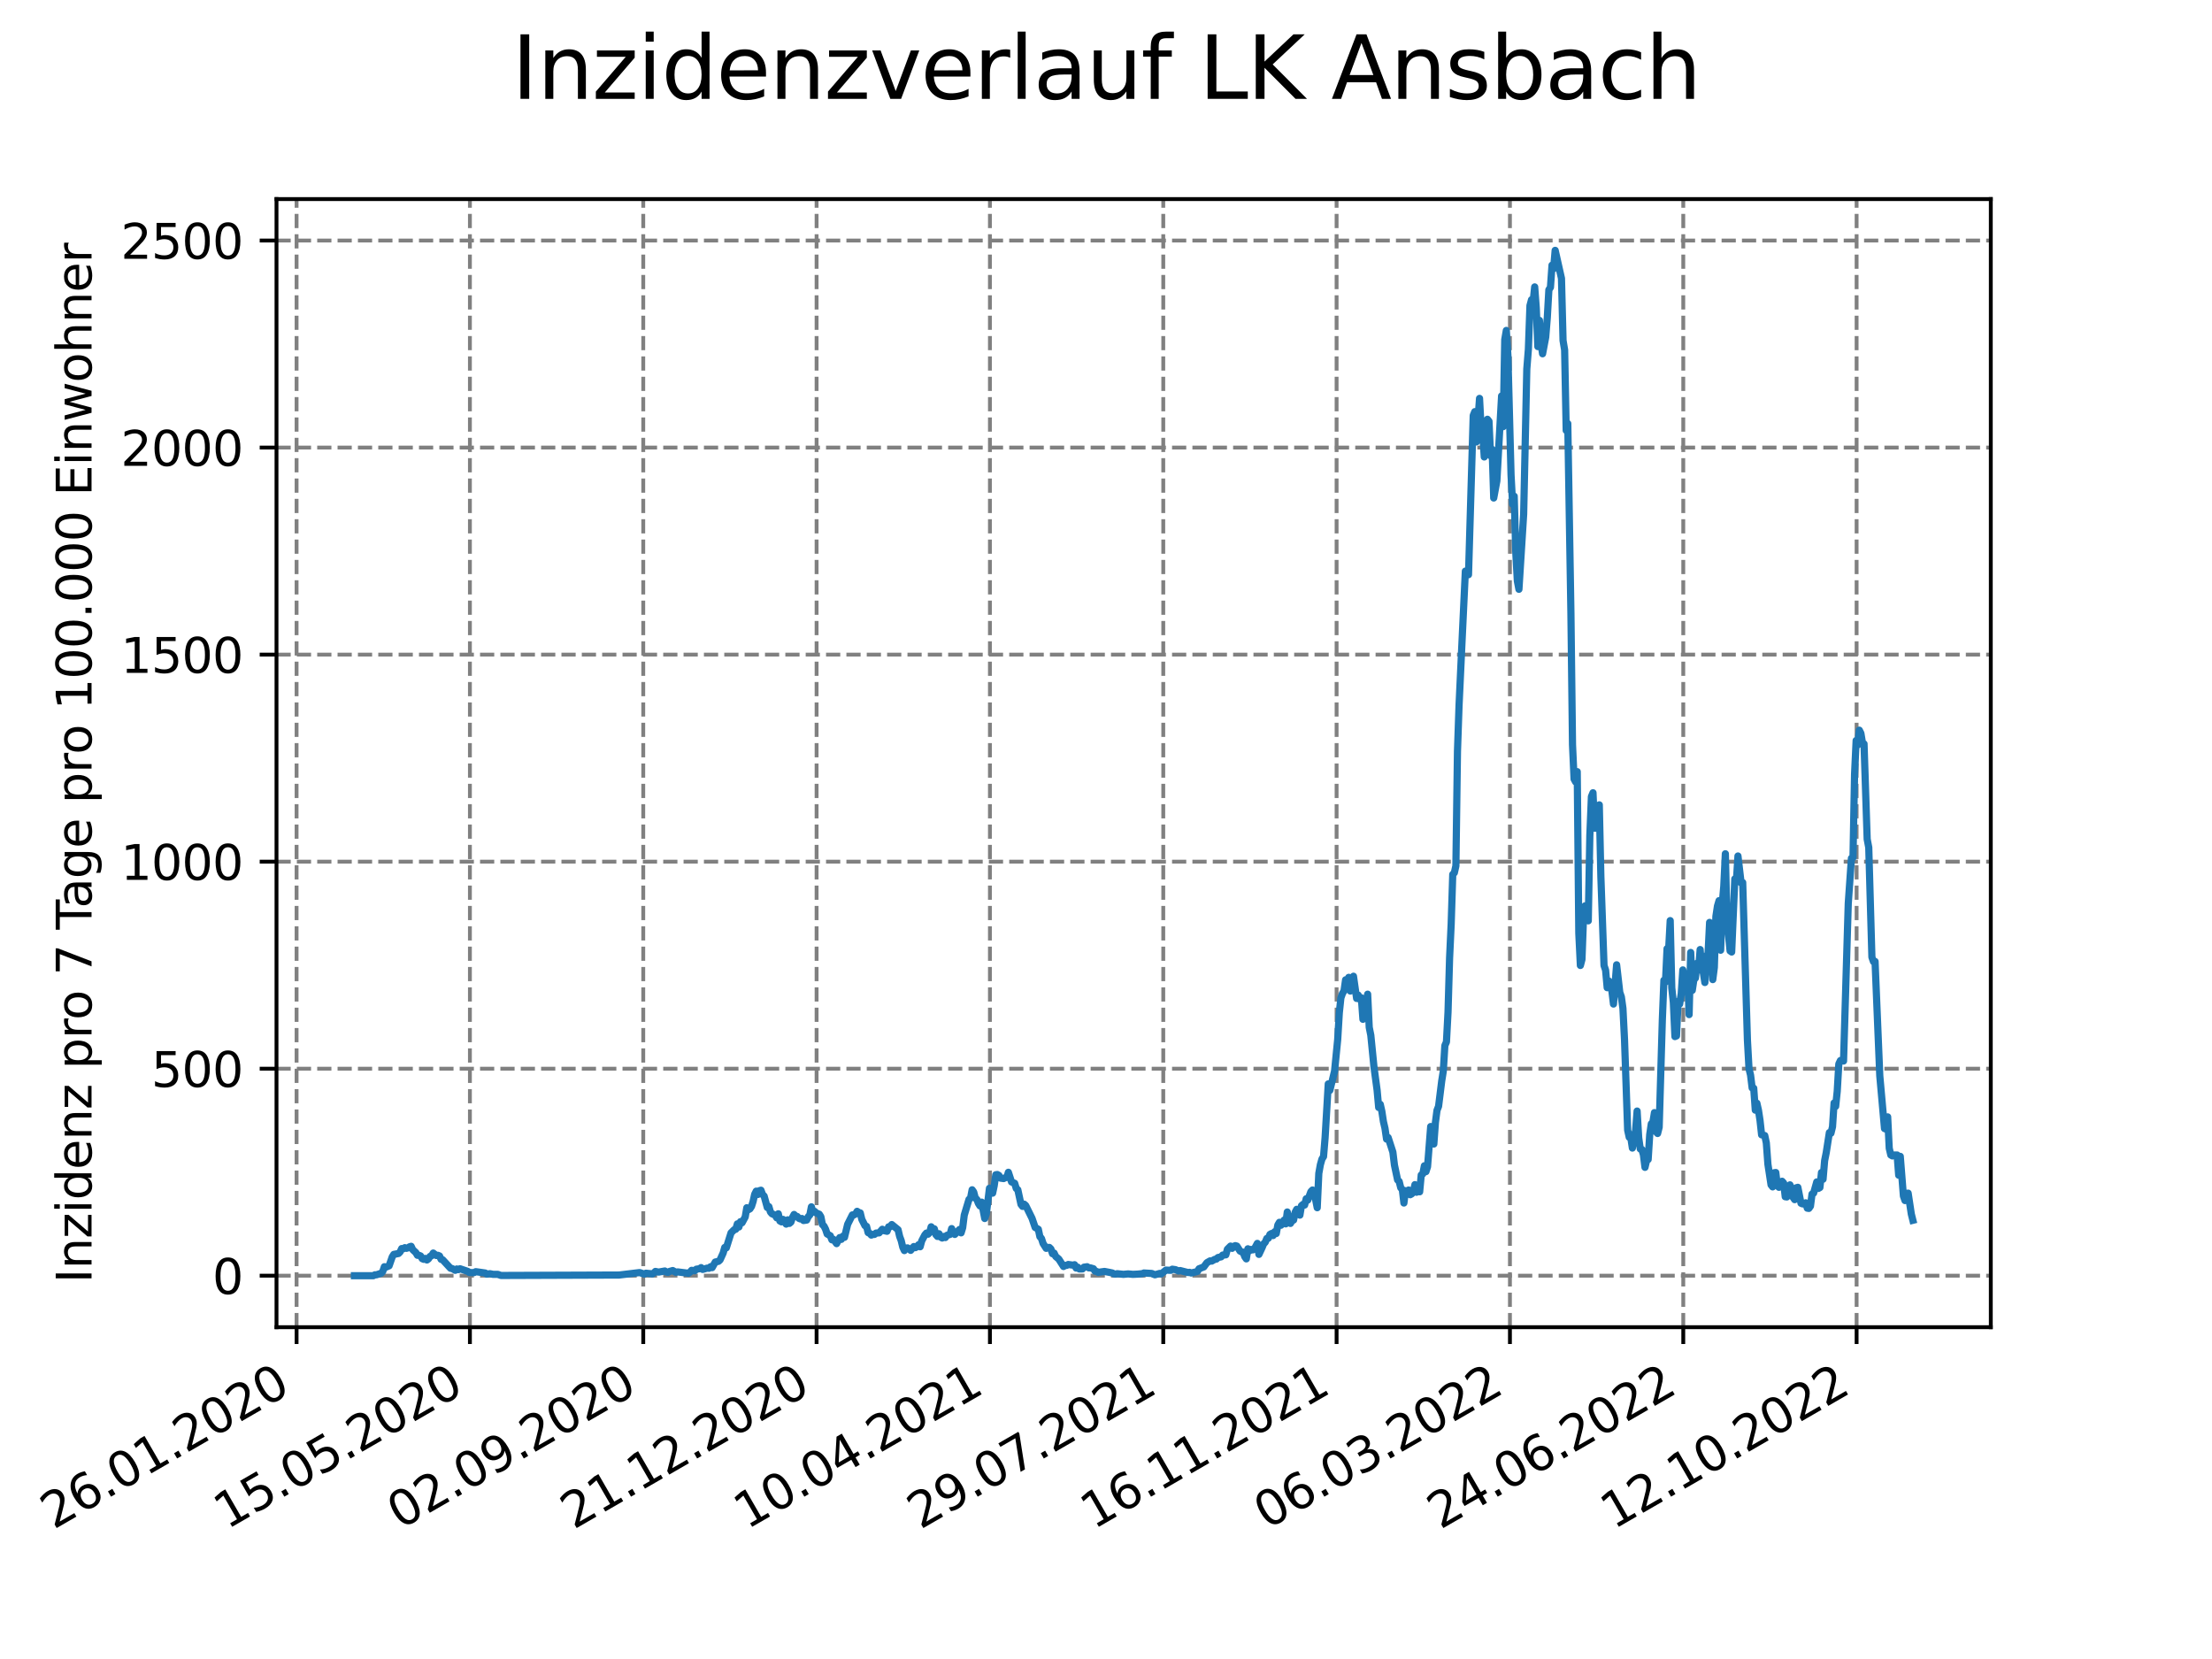 <?xml version="1.0" encoding="utf-8" standalone="no"?>
<!DOCTYPE svg PUBLIC "-//W3C//DTD SVG 1.1//EN"
  "http://www.w3.org/Graphics/SVG/1.1/DTD/svg11.dtd">
<svg xmlns:xlink="http://www.w3.org/1999/xlink" width="460.8pt" height="345.6pt" viewBox="0 0 460.8 345.6" xmlns="http://www.w3.org/2000/svg" version="1.1">
 <defs>
  <style type="text/css">*{stroke-linejoin: round; stroke-linecap: butt}</style>
 </defs>
 <g id="figure_1">
  <g id="patch_1">
   <path d="M 0 345.6 
L 460.8 345.6 
L 460.8 0 
L 0 0 
z
" style="fill: #ffffff"/>
  </g>
  <g id="axes_1">
   <g id="patch_2">
    <path d="M 57.6 276.48 
L 414.72 276.48 
L 414.72 41.472 
L 57.6 41.472 
z
" style="fill: #ffffff"/>
   </g>
   <g id="matplotlib.axis_1">
    <g id="xtick_1">
     <g id="line2d_1">
      <path d="M 61.783 276.48 
L 61.783 41.472 
" clip-path="url(#p8ee4ef04fd)" style="fill: none; stroke-dasharray: 2.96,1.28; stroke-dashoffset: 0; stroke: #808080; stroke-width: 0.8"/>
     </g>
     <g id="line2d_2">
      <defs>
       <path id="md7d6862801" d="M 0 0 
L 0 3.5 
" style="stroke: #000000; stroke-width: 0.8"/>
      </defs>
      <g>
       <use xlink:href="#md7d6862801" x="61.783" y="276.48" style="stroke: #000000; stroke-width: 0.8"/>
      </g>
     </g>
     <g id="text_1">
      <!-- 26.01.2020 -->
      <g transform="translate(11.157 318.689) rotate(-30) scale(0.1 -0.1)">
       <defs>
        <path id="DejaVuSans-32" d="M 1228 531 
L 3431 531 
L 3431 0 
L 469 0 
L 469 531 
Q 828 903 1448 1529 
Q 2069 2156 2228 2338 
Q 2531 2678 2651 2914 
Q 2772 3150 2772 3378 
Q 2772 3750 2511 3984 
Q 2250 4219 1831 4219 
Q 1534 4219 1204 4116 
Q 875 4013 500 3803 
L 500 4441 
Q 881 4594 1212 4672 
Q 1544 4750 1819 4750 
Q 2544 4750 2975 4387 
Q 3406 4025 3406 3419 
Q 3406 3131 3298 2873 
Q 3191 2616 2906 2266 
Q 2828 2175 2409 1742 
Q 1991 1309 1228 531 
z
" transform="scale(0.016)"/>
        <path id="DejaVuSans-36" d="M 2113 2584 
Q 1688 2584 1439 2293 
Q 1191 2003 1191 1497 
Q 1191 994 1439 701 
Q 1688 409 2113 409 
Q 2538 409 2786 701 
Q 3034 994 3034 1497 
Q 3034 2003 2786 2293 
Q 2538 2584 2113 2584 
z
M 3366 4563 
L 3366 3988 
Q 3128 4100 2886 4159 
Q 2644 4219 2406 4219 
Q 1781 4219 1451 3797 
Q 1122 3375 1075 2522 
Q 1259 2794 1537 2939 
Q 1816 3084 2150 3084 
Q 2853 3084 3261 2657 
Q 3669 2231 3669 1497 
Q 3669 778 3244 343 
Q 2819 -91 2113 -91 
Q 1303 -91 875 529 
Q 447 1150 447 2328 
Q 447 3434 972 4092 
Q 1497 4750 2381 4750 
Q 2619 4750 2861 4703 
Q 3103 4656 3366 4563 
z
" transform="scale(0.016)"/>
        <path id="DejaVuSans-2e" d="M 684 794 
L 1344 794 
L 1344 0 
L 684 0 
L 684 794 
z
" transform="scale(0.016)"/>
        <path id="DejaVuSans-30" d="M 2034 4250 
Q 1547 4250 1301 3770 
Q 1056 3291 1056 2328 
Q 1056 1369 1301 889 
Q 1547 409 2034 409 
Q 2525 409 2770 889 
Q 3016 1369 3016 2328 
Q 3016 3291 2770 3770 
Q 2525 4250 2034 4250 
z
M 2034 4750 
Q 2819 4750 3233 4129 
Q 3647 3509 3647 2328 
Q 3647 1150 3233 529 
Q 2819 -91 2034 -91 
Q 1250 -91 836 529 
Q 422 1150 422 2328 
Q 422 3509 836 4129 
Q 1250 4750 2034 4750 
z
" transform="scale(0.016)"/>
        <path id="DejaVuSans-31" d="M 794 531 
L 1825 531 
L 1825 4091 
L 703 3866 
L 703 4441 
L 1819 4666 
L 2450 4666 
L 2450 531 
L 3481 531 
L 3481 0 
L 794 0 
L 794 531 
z
" transform="scale(0.016)"/>
       </defs>
       <use xlink:href="#DejaVuSans-32"/>
       <use xlink:href="#DejaVuSans-36" x="63.623"/>
       <use xlink:href="#DejaVuSans-2e" x="127.246"/>
       <use xlink:href="#DejaVuSans-30" x="159.033"/>
       <use xlink:href="#DejaVuSans-31" x="222.656"/>
       <use xlink:href="#DejaVuSans-2e" x="286.279"/>
       <use xlink:href="#DejaVuSans-32" x="318.066"/>
       <use xlink:href="#DejaVuSans-30" x="381.689"/>
       <use xlink:href="#DejaVuSans-32" x="445.312"/>
       <use xlink:href="#DejaVuSans-30" x="508.936"/>
      </g>
     </g>
    </g>
    <g id="xtick_2">
     <g id="line2d_3">
      <path d="M 97.892 276.48 
L 97.892 41.472 
" clip-path="url(#p8ee4ef04fd)" style="fill: none; stroke-dasharray: 2.96,1.28; stroke-dashoffset: 0; stroke: #808080; stroke-width: 0.8"/>
     </g>
     <g id="line2d_4">
      <g>
       <use xlink:href="#md7d6862801" x="97.892" y="276.48" style="stroke: #000000; stroke-width: 0.8"/>
      </g>
     </g>
     <g id="text_2">
      <!-- 15.05.2020 -->
      <g transform="translate(47.267 318.689) rotate(-30) scale(0.1 -0.1)">
       <defs>
        <path id="DejaVuSans-35" d="M 691 4666 
L 3169 4666 
L 3169 4134 
L 1269 4134 
L 1269 2991 
Q 1406 3038 1543 3061 
Q 1681 3084 1819 3084 
Q 2600 3084 3056 2656 
Q 3513 2228 3513 1497 
Q 3513 744 3044 326 
Q 2575 -91 1722 -91 
Q 1428 -91 1123 -41 
Q 819 9 494 109 
L 494 744 
Q 775 591 1075 516 
Q 1375 441 1709 441 
Q 2250 441 2565 725 
Q 2881 1009 2881 1497 
Q 2881 1984 2565 2268 
Q 2250 2553 1709 2553 
Q 1456 2553 1204 2497 
Q 953 2441 691 2322 
L 691 4666 
z
" transform="scale(0.016)"/>
       </defs>
       <use xlink:href="#DejaVuSans-31"/>
       <use xlink:href="#DejaVuSans-35" x="63.623"/>
       <use xlink:href="#DejaVuSans-2e" x="127.246"/>
       <use xlink:href="#DejaVuSans-30" x="159.033"/>
       <use xlink:href="#DejaVuSans-35" x="222.656"/>
       <use xlink:href="#DejaVuSans-2e" x="286.279"/>
       <use xlink:href="#DejaVuSans-32" x="318.066"/>
       <use xlink:href="#DejaVuSans-30" x="381.689"/>
       <use xlink:href="#DejaVuSans-32" x="445.312"/>
       <use xlink:href="#DejaVuSans-30" x="508.936"/>
      </g>
     </g>
    </g>
    <g id="xtick_3">
     <g id="line2d_5">
      <path d="M 134.001 276.48 
L 134.001 41.472 
" clip-path="url(#p8ee4ef04fd)" style="fill: none; stroke-dasharray: 2.96,1.28; stroke-dashoffset: 0; stroke: #808080; stroke-width: 0.8"/>
     </g>
     <g id="line2d_6">
      <g>
       <use xlink:href="#md7d6862801" x="134.001" y="276.48" style="stroke: #000000; stroke-width: 0.8"/>
      </g>
     </g>
     <g id="text_3">
      <!-- 02.09.2020 -->
      <g transform="translate(83.376 318.689) rotate(-30) scale(0.1 -0.1)">
       <defs>
        <path id="DejaVuSans-39" d="M 703 97 
L 703 672 
Q 941 559 1184 500 
Q 1428 441 1663 441 
Q 2288 441 2617 861 
Q 2947 1281 2994 2138 
Q 2813 1869 2534 1725 
Q 2256 1581 1919 1581 
Q 1219 1581 811 2004 
Q 403 2428 403 3163 
Q 403 3881 828 4315 
Q 1253 4750 1959 4750 
Q 2769 4750 3195 4129 
Q 3622 3509 3622 2328 
Q 3622 1225 3098 567 
Q 2575 -91 1691 -91 
Q 1453 -91 1209 -44 
Q 966 3 703 97 
z
M 1959 2075 
Q 2384 2075 2632 2365 
Q 2881 2656 2881 3163 
Q 2881 3666 2632 3958 
Q 2384 4250 1959 4250 
Q 1534 4250 1286 3958 
Q 1038 3666 1038 3163 
Q 1038 2656 1286 2365 
Q 1534 2075 1959 2075 
z
" transform="scale(0.016)"/>
       </defs>
       <use xlink:href="#DejaVuSans-30"/>
       <use xlink:href="#DejaVuSans-32" x="63.623"/>
       <use xlink:href="#DejaVuSans-2e" x="127.246"/>
       <use xlink:href="#DejaVuSans-30" x="159.033"/>
       <use xlink:href="#DejaVuSans-39" x="222.656"/>
       <use xlink:href="#DejaVuSans-2e" x="286.279"/>
       <use xlink:href="#DejaVuSans-32" x="318.066"/>
       <use xlink:href="#DejaVuSans-30" x="381.689"/>
       <use xlink:href="#DejaVuSans-32" x="445.312"/>
       <use xlink:href="#DejaVuSans-30" x="508.936"/>
      </g>
     </g>
    </g>
    <g id="xtick_4">
     <g id="line2d_7">
      <path d="M 170.11 276.48 
L 170.11 41.472 
" clip-path="url(#p8ee4ef04fd)" style="fill: none; stroke-dasharray: 2.96,1.28; stroke-dashoffset: 0; stroke: #808080; stroke-width: 0.8"/>
     </g>
     <g id="line2d_8">
      <g>
       <use xlink:href="#md7d6862801" x="170.11" y="276.48" style="stroke: #000000; stroke-width: 0.8"/>
      </g>
     </g>
     <g id="text_4">
      <!-- 21.12.2020 -->
      <g transform="translate(119.485 318.689) rotate(-30) scale(0.1 -0.1)">
       <use xlink:href="#DejaVuSans-32"/>
       <use xlink:href="#DejaVuSans-31" x="63.623"/>
       <use xlink:href="#DejaVuSans-2e" x="127.246"/>
       <use xlink:href="#DejaVuSans-31" x="159.033"/>
       <use xlink:href="#DejaVuSans-32" x="222.656"/>
       <use xlink:href="#DejaVuSans-2e" x="286.279"/>
       <use xlink:href="#DejaVuSans-32" x="318.066"/>
       <use xlink:href="#DejaVuSans-30" x="381.689"/>
       <use xlink:href="#DejaVuSans-32" x="445.312"/>
       <use xlink:href="#DejaVuSans-30" x="508.936"/>
      </g>
     </g>
    </g>
    <g id="xtick_5">
     <g id="line2d_9">
      <path d="M 206.219 276.48 
L 206.219 41.472 
" clip-path="url(#p8ee4ef04fd)" style="fill: none; stroke-dasharray: 2.96,1.28; stroke-dashoffset: 0; stroke: #808080; stroke-width: 0.8"/>
     </g>
     <g id="line2d_10">
      <g>
       <use xlink:href="#md7d6862801" x="206.219" y="276.48" style="stroke: #000000; stroke-width: 0.8"/>
      </g>
     </g>
     <g id="text_5">
      <!-- 10.04.2021 -->
      <g transform="translate(155.594 318.689) rotate(-30) scale(0.1 -0.1)">
       <defs>
        <path id="DejaVuSans-34" d="M 2419 4116 
L 825 1625 
L 2419 1625 
L 2419 4116 
z
M 2253 4666 
L 3047 4666 
L 3047 1625 
L 3713 1625 
L 3713 1100 
L 3047 1100 
L 3047 0 
L 2419 0 
L 2419 1100 
L 313 1100 
L 313 1709 
L 2253 4666 
z
" transform="scale(0.016)"/>
       </defs>
       <use xlink:href="#DejaVuSans-31"/>
       <use xlink:href="#DejaVuSans-30" x="63.623"/>
       <use xlink:href="#DejaVuSans-2e" x="127.246"/>
       <use xlink:href="#DejaVuSans-30" x="159.033"/>
       <use xlink:href="#DejaVuSans-34" x="222.656"/>
       <use xlink:href="#DejaVuSans-2e" x="286.279"/>
       <use xlink:href="#DejaVuSans-32" x="318.066"/>
       <use xlink:href="#DejaVuSans-30" x="381.689"/>
       <use xlink:href="#DejaVuSans-32" x="445.312"/>
       <use xlink:href="#DejaVuSans-31" x="508.936"/>
      </g>
     </g>
    </g>
    <g id="xtick_6">
     <g id="line2d_11">
      <path d="M 242.329 276.48 
L 242.329 41.472 
" clip-path="url(#p8ee4ef04fd)" style="fill: none; stroke-dasharray: 2.96,1.28; stroke-dashoffset: 0; stroke: #808080; stroke-width: 0.8"/>
     </g>
     <g id="line2d_12">
      <g>
       <use xlink:href="#md7d6862801" x="242.329" y="276.48" style="stroke: #000000; stroke-width: 0.8"/>
      </g>
     </g>
     <g id="text_6">
      <!-- 29.07.2021 -->
      <g transform="translate(191.703 318.689) rotate(-30) scale(0.1 -0.1)">
       <defs>
        <path id="DejaVuSans-37" d="M 525 4666 
L 3525 4666 
L 3525 4397 
L 1831 0 
L 1172 0 
L 2766 4134 
L 525 4134 
L 525 4666 
z
" transform="scale(0.016)"/>
       </defs>
       <use xlink:href="#DejaVuSans-32"/>
       <use xlink:href="#DejaVuSans-39" x="63.623"/>
       <use xlink:href="#DejaVuSans-2e" x="127.246"/>
       <use xlink:href="#DejaVuSans-30" x="159.033"/>
       <use xlink:href="#DejaVuSans-37" x="222.656"/>
       <use xlink:href="#DejaVuSans-2e" x="286.279"/>
       <use xlink:href="#DejaVuSans-32" x="318.066"/>
       <use xlink:href="#DejaVuSans-30" x="381.689"/>
       <use xlink:href="#DejaVuSans-32" x="445.312"/>
       <use xlink:href="#DejaVuSans-31" x="508.936"/>
      </g>
     </g>
    </g>
    <g id="xtick_7">
     <g id="line2d_13">
      <path d="M 278.438 276.48 
L 278.438 41.472 
" clip-path="url(#p8ee4ef04fd)" style="fill: none; stroke-dasharray: 2.96,1.28; stroke-dashoffset: 0; stroke: #808080; stroke-width: 0.8"/>
     </g>
     <g id="line2d_14">
      <g>
       <use xlink:href="#md7d6862801" x="278.438" y="276.48" style="stroke: #000000; stroke-width: 0.8"/>
      </g>
     </g>
     <g id="text_7">
      <!-- 16.11.2021 -->
      <g transform="translate(227.813 318.689) rotate(-30) scale(0.1 -0.1)">
       <use xlink:href="#DejaVuSans-31"/>
       <use xlink:href="#DejaVuSans-36" x="63.623"/>
       <use xlink:href="#DejaVuSans-2e" x="127.246"/>
       <use xlink:href="#DejaVuSans-31" x="159.033"/>
       <use xlink:href="#DejaVuSans-31" x="222.656"/>
       <use xlink:href="#DejaVuSans-2e" x="286.279"/>
       <use xlink:href="#DejaVuSans-32" x="318.066"/>
       <use xlink:href="#DejaVuSans-30" x="381.689"/>
       <use xlink:href="#DejaVuSans-32" x="445.312"/>
       <use xlink:href="#DejaVuSans-31" x="508.936"/>
      </g>
     </g>
    </g>
    <g id="xtick_8">
     <g id="line2d_15">
      <path d="M 314.547 276.48 
L 314.547 41.472 
" clip-path="url(#p8ee4ef04fd)" style="fill: none; stroke-dasharray: 2.96,1.28; stroke-dashoffset: 0; stroke: #808080; stroke-width: 0.8"/>
     </g>
     <g id="line2d_16">
      <g>
       <use xlink:href="#md7d6862801" x="314.547" y="276.48" style="stroke: #000000; stroke-width: 0.8"/>
      </g>
     </g>
     <g id="text_8">
      <!-- 06.03.2022 -->
      <g transform="translate(263.922 318.689) rotate(-30) scale(0.1 -0.1)">
       <defs>
        <path id="DejaVuSans-33" d="M 2597 2516 
Q 3050 2419 3304 2112 
Q 3559 1806 3559 1356 
Q 3559 666 3084 287 
Q 2609 -91 1734 -91 
Q 1441 -91 1130 -33 
Q 819 25 488 141 
L 488 750 
Q 750 597 1062 519 
Q 1375 441 1716 441 
Q 2309 441 2620 675 
Q 2931 909 2931 1356 
Q 2931 1769 2642 2001 
Q 2353 2234 1838 2234 
L 1294 2234 
L 1294 2753 
L 1863 2753 
Q 2328 2753 2575 2939 
Q 2822 3125 2822 3475 
Q 2822 3834 2567 4026 
Q 2313 4219 1838 4219 
Q 1578 4219 1281 4162 
Q 984 4106 628 3988 
L 628 4550 
Q 988 4650 1302 4700 
Q 1616 4750 1894 4750 
Q 2613 4750 3031 4423 
Q 3450 4097 3450 3541 
Q 3450 3153 3228 2886 
Q 3006 2619 2597 2516 
z
" transform="scale(0.016)"/>
       </defs>
       <use xlink:href="#DejaVuSans-30"/>
       <use xlink:href="#DejaVuSans-36" x="63.623"/>
       <use xlink:href="#DejaVuSans-2e" x="127.246"/>
       <use xlink:href="#DejaVuSans-30" x="159.033"/>
       <use xlink:href="#DejaVuSans-33" x="222.656"/>
       <use xlink:href="#DejaVuSans-2e" x="286.279"/>
       <use xlink:href="#DejaVuSans-32" x="318.066"/>
       <use xlink:href="#DejaVuSans-30" x="381.689"/>
       <use xlink:href="#DejaVuSans-32" x="445.312"/>
       <use xlink:href="#DejaVuSans-32" x="508.936"/>
      </g>
     </g>
    </g>
    <g id="xtick_9">
     <g id="line2d_17">
      <path d="M 350.656 276.48 
L 350.656 41.472 
" clip-path="url(#p8ee4ef04fd)" style="fill: none; stroke-dasharray: 2.96,1.28; stroke-dashoffset: 0; stroke: #808080; stroke-width: 0.8"/>
     </g>
     <g id="line2d_18">
      <g>
       <use xlink:href="#md7d6862801" x="350.656" y="276.48" style="stroke: #000000; stroke-width: 0.8"/>
      </g>
     </g>
     <g id="text_9">
      <!-- 24.06.2022 -->
      <g transform="translate(300.031 318.689) rotate(-30) scale(0.1 -0.1)">
       <use xlink:href="#DejaVuSans-32"/>
       <use xlink:href="#DejaVuSans-34" x="63.623"/>
       <use xlink:href="#DejaVuSans-2e" x="127.246"/>
       <use xlink:href="#DejaVuSans-30" x="159.033"/>
       <use xlink:href="#DejaVuSans-36" x="222.656"/>
       <use xlink:href="#DejaVuSans-2e" x="286.279"/>
       <use xlink:href="#DejaVuSans-32" x="318.066"/>
       <use xlink:href="#DejaVuSans-30" x="381.689"/>
       <use xlink:href="#DejaVuSans-32" x="445.312"/>
       <use xlink:href="#DejaVuSans-32" x="508.936"/>
      </g>
     </g>
    </g>
    <g id="xtick_10">
     <g id="line2d_19">
      <path d="M 386.765 276.48 
L 386.765 41.472 
" clip-path="url(#p8ee4ef04fd)" style="fill: none; stroke-dasharray: 2.96,1.28; stroke-dashoffset: 0; stroke: #808080; stroke-width: 0.8"/>
     </g>
     <g id="line2d_20">
      <g>
       <use xlink:href="#md7d6862801" x="386.765" y="276.48" style="stroke: #000000; stroke-width: 0.8"/>
      </g>
     </g>
     <g id="text_10">
      <!-- 12.10.2022 -->
      <g transform="translate(336.14 318.689) rotate(-30) scale(0.1 -0.1)">
       <use xlink:href="#DejaVuSans-31"/>
       <use xlink:href="#DejaVuSans-32" x="63.623"/>
       <use xlink:href="#DejaVuSans-2e" x="127.246"/>
       <use xlink:href="#DejaVuSans-31" x="159.033"/>
       <use xlink:href="#DejaVuSans-30" x="222.656"/>
       <use xlink:href="#DejaVuSans-2e" x="286.279"/>
       <use xlink:href="#DejaVuSans-32" x="318.066"/>
       <use xlink:href="#DejaVuSans-30" x="381.689"/>
       <use xlink:href="#DejaVuSans-32" x="445.312"/>
       <use xlink:href="#DejaVuSans-32" x="508.936"/>
      </g>
     </g>
    </g>
   </g>
   <g id="matplotlib.axis_2">
    <g id="ytick_1">
     <g id="line2d_21">
      <path d="M 57.6 265.751 
L 414.72 265.751 
" clip-path="url(#p8ee4ef04fd)" style="fill: none; stroke-dasharray: 2.96,1.28; stroke-dashoffset: 0; stroke: #808080; stroke-width: 0.8"/>
     </g>
     <g id="line2d_22">
      <defs>
       <path id="m5b0f82c863" d="M 0 0 
L -3.5 0 
" style="stroke: #000000; stroke-width: 0.8"/>
      </defs>
      <g>
       <use xlink:href="#m5b0f82c863" x="57.6" y="265.751" style="stroke: #000000; stroke-width: 0.8"/>
      </g>
     </g>
     <g id="text_11">
      <!-- 0 -->
      <g transform="translate(44.237 269.55) scale(0.1 -0.1)">
       <use xlink:href="#DejaVuSans-30"/>
      </g>
     </g>
    </g>
    <g id="ytick_2">
     <g id="line2d_23">
      <path d="M 57.6 222.623 
L 414.72 222.623 
" clip-path="url(#p8ee4ef04fd)" style="fill: none; stroke-dasharray: 2.96,1.28; stroke-dashoffset: 0; stroke: #808080; stroke-width: 0.8"/>
     </g>
     <g id="line2d_24">
      <g>
       <use xlink:href="#m5b0f82c863" x="57.6" y="222.623" style="stroke: #000000; stroke-width: 0.8"/>
      </g>
     </g>
     <g id="text_12">
      <!-- 500 -->
      <g transform="translate(31.512 226.422) scale(0.1 -0.1)">
       <use xlink:href="#DejaVuSans-35"/>
       <use xlink:href="#DejaVuSans-30" x="63.623"/>
       <use xlink:href="#DejaVuSans-30" x="127.246"/>
      </g>
     </g>
    </g>
    <g id="ytick_3">
     <g id="line2d_25">
      <path d="M 57.6 179.494 
L 414.72 179.494 
" clip-path="url(#p8ee4ef04fd)" style="fill: none; stroke-dasharray: 2.96,1.28; stroke-dashoffset: 0; stroke: #808080; stroke-width: 0.8"/>
     </g>
     <g id="line2d_26">
      <g>
       <use xlink:href="#m5b0f82c863" x="57.6" y="179.494" style="stroke: #000000; stroke-width: 0.8"/>
      </g>
     </g>
     <g id="text_13">
      <!-- 1000 -->
      <g transform="translate(25.15 183.293) scale(0.1 -0.1)">
       <use xlink:href="#DejaVuSans-31"/>
       <use xlink:href="#DejaVuSans-30" x="63.623"/>
       <use xlink:href="#DejaVuSans-30" x="127.246"/>
       <use xlink:href="#DejaVuSans-30" x="190.869"/>
      </g>
     </g>
    </g>
    <g id="ytick_4">
     <g id="line2d_27">
      <path d="M 57.6 136.366 
L 414.72 136.366 
" clip-path="url(#p8ee4ef04fd)" style="fill: none; stroke-dasharray: 2.96,1.28; stroke-dashoffset: 0; stroke: #808080; stroke-width: 0.8"/>
     </g>
     <g id="line2d_28">
      <g>
       <use xlink:href="#m5b0f82c863" x="57.6" y="136.366" style="stroke: #000000; stroke-width: 0.8"/>
      </g>
     </g>
     <g id="text_14">
      <!-- 1500 -->
      <g transform="translate(25.15 140.165) scale(0.1 -0.1)">
       <use xlink:href="#DejaVuSans-31"/>
       <use xlink:href="#DejaVuSans-35" x="63.623"/>
       <use xlink:href="#DejaVuSans-30" x="127.246"/>
       <use xlink:href="#DejaVuSans-30" x="190.869"/>
      </g>
     </g>
    </g>
    <g id="ytick_5">
     <g id="line2d_29">
      <path d="M 57.6 93.237 
L 414.72 93.237 
" clip-path="url(#p8ee4ef04fd)" style="fill: none; stroke-dasharray: 2.96,1.28; stroke-dashoffset: 0; stroke: #808080; stroke-width: 0.8"/>
     </g>
     <g id="line2d_30">
      <g>
       <use xlink:href="#m5b0f82c863" x="57.6" y="93.237" style="stroke: #000000; stroke-width: 0.8"/>
      </g>
     </g>
     <g id="text_15">
      <!-- 2000 -->
      <g transform="translate(25.15 97.036) scale(0.1 -0.1)">
       <use xlink:href="#DejaVuSans-32"/>
       <use xlink:href="#DejaVuSans-30" x="63.623"/>
       <use xlink:href="#DejaVuSans-30" x="127.246"/>
       <use xlink:href="#DejaVuSans-30" x="190.869"/>
      </g>
     </g>
    </g>
    <g id="ytick_6">
     <g id="line2d_31">
      <path d="M 57.6 50.109 
L 414.72 50.109 
" clip-path="url(#p8ee4ef04fd)" style="fill: none; stroke-dasharray: 2.96,1.28; stroke-dashoffset: 0; stroke: #808080; stroke-width: 0.8"/>
     </g>
     <g id="line2d_32">
      <g>
       <use xlink:href="#m5b0f82c863" x="57.6" y="50.109" style="stroke: #000000; stroke-width: 0.8"/>
      </g>
     </g>
     <g id="text_16">
      <!-- 2500 -->
      <g transform="translate(25.15 53.908) scale(0.1 -0.1)">
       <use xlink:href="#DejaVuSans-32"/>
       <use xlink:href="#DejaVuSans-35" x="63.623"/>
       <use xlink:href="#DejaVuSans-30" x="127.246"/>
       <use xlink:href="#DejaVuSans-30" x="190.869"/>
      </g>
     </g>
    </g>
    <g id="text_17">
     <!-- Inzidenz pro 7 Tage pro 100.000 Einwohner -->
     <g transform="translate(19.07 267.301) rotate(-90) scale(0.1 -0.1)">
      <defs>
       <path id="DejaVuSans-49" d="M 628 4666 
L 1259 4666 
L 1259 0 
L 628 0 
L 628 4666 
z
" transform="scale(0.016)"/>
       <path id="DejaVuSans-6e" d="M 3513 2113 
L 3513 0 
L 2938 0 
L 2938 2094 
Q 2938 2591 2744 2837 
Q 2550 3084 2163 3084 
Q 1697 3084 1428 2787 
Q 1159 2491 1159 1978 
L 1159 0 
L 581 0 
L 581 3500 
L 1159 3500 
L 1159 2956 
Q 1366 3272 1645 3428 
Q 1925 3584 2291 3584 
Q 2894 3584 3203 3211 
Q 3513 2838 3513 2113 
z
" transform="scale(0.016)"/>
       <path id="DejaVuSans-7a" d="M 353 3500 
L 3084 3500 
L 3084 2975 
L 922 459 
L 3084 459 
L 3084 0 
L 275 0 
L 275 525 
L 2438 3041 
L 353 3041 
L 353 3500 
z
" transform="scale(0.016)"/>
       <path id="DejaVuSans-69" d="M 603 3500 
L 1178 3500 
L 1178 0 
L 603 0 
L 603 3500 
z
M 603 4863 
L 1178 4863 
L 1178 4134 
L 603 4134 
L 603 4863 
z
" transform="scale(0.016)"/>
       <path id="DejaVuSans-64" d="M 2906 2969 
L 2906 4863 
L 3481 4863 
L 3481 0 
L 2906 0 
L 2906 525 
Q 2725 213 2448 61 
Q 2172 -91 1784 -91 
Q 1150 -91 751 415 
Q 353 922 353 1747 
Q 353 2572 751 3078 
Q 1150 3584 1784 3584 
Q 2172 3584 2448 3432 
Q 2725 3281 2906 2969 
z
M 947 1747 
Q 947 1113 1208 752 
Q 1469 391 1925 391 
Q 2381 391 2643 752 
Q 2906 1113 2906 1747 
Q 2906 2381 2643 2742 
Q 2381 3103 1925 3103 
Q 1469 3103 1208 2742 
Q 947 2381 947 1747 
z
" transform="scale(0.016)"/>
       <path id="DejaVuSans-65" d="M 3597 1894 
L 3597 1613 
L 953 1613 
Q 991 1019 1311 708 
Q 1631 397 2203 397 
Q 2534 397 2845 478 
Q 3156 559 3463 722 
L 3463 178 
Q 3153 47 2828 -22 
Q 2503 -91 2169 -91 
Q 1331 -91 842 396 
Q 353 884 353 1716 
Q 353 2575 817 3079 
Q 1281 3584 2069 3584 
Q 2775 3584 3186 3129 
Q 3597 2675 3597 1894 
z
M 3022 2063 
Q 3016 2534 2758 2815 
Q 2500 3097 2075 3097 
Q 1594 3097 1305 2825 
Q 1016 2553 972 2059 
L 3022 2063 
z
" transform="scale(0.016)"/>
       <path id="DejaVuSans-20" transform="scale(0.016)"/>
       <path id="DejaVuSans-70" d="M 1159 525 
L 1159 -1331 
L 581 -1331 
L 581 3500 
L 1159 3500 
L 1159 2969 
Q 1341 3281 1617 3432 
Q 1894 3584 2278 3584 
Q 2916 3584 3314 3078 
Q 3713 2572 3713 1747 
Q 3713 922 3314 415 
Q 2916 -91 2278 -91 
Q 1894 -91 1617 61 
Q 1341 213 1159 525 
z
M 3116 1747 
Q 3116 2381 2855 2742 
Q 2594 3103 2138 3103 
Q 1681 3103 1420 2742 
Q 1159 2381 1159 1747 
Q 1159 1113 1420 752 
Q 1681 391 2138 391 
Q 2594 391 2855 752 
Q 3116 1113 3116 1747 
z
" transform="scale(0.016)"/>
       <path id="DejaVuSans-72" d="M 2631 2963 
Q 2534 3019 2420 3045 
Q 2306 3072 2169 3072 
Q 1681 3072 1420 2755 
Q 1159 2438 1159 1844 
L 1159 0 
L 581 0 
L 581 3500 
L 1159 3500 
L 1159 2956 
Q 1341 3275 1631 3429 
Q 1922 3584 2338 3584 
Q 2397 3584 2469 3576 
Q 2541 3569 2628 3553 
L 2631 2963 
z
" transform="scale(0.016)"/>
       <path id="DejaVuSans-6f" d="M 1959 3097 
Q 1497 3097 1228 2736 
Q 959 2375 959 1747 
Q 959 1119 1226 758 
Q 1494 397 1959 397 
Q 2419 397 2687 759 
Q 2956 1122 2956 1747 
Q 2956 2369 2687 2733 
Q 2419 3097 1959 3097 
z
M 1959 3584 
Q 2709 3584 3137 3096 
Q 3566 2609 3566 1747 
Q 3566 888 3137 398 
Q 2709 -91 1959 -91 
Q 1206 -91 779 398 
Q 353 888 353 1747 
Q 353 2609 779 3096 
Q 1206 3584 1959 3584 
z
" transform="scale(0.016)"/>
       <path id="DejaVuSans-54" d="M -19 4666 
L 3928 4666 
L 3928 4134 
L 2272 4134 
L 2272 0 
L 1638 0 
L 1638 4134 
L -19 4134 
L -19 4666 
z
" transform="scale(0.016)"/>
       <path id="DejaVuSans-61" d="M 2194 1759 
Q 1497 1759 1228 1600 
Q 959 1441 959 1056 
Q 959 750 1161 570 
Q 1363 391 1709 391 
Q 2188 391 2477 730 
Q 2766 1069 2766 1631 
L 2766 1759 
L 2194 1759 
z
M 3341 1997 
L 3341 0 
L 2766 0 
L 2766 531 
Q 2569 213 2275 61 
Q 1981 -91 1556 -91 
Q 1019 -91 701 211 
Q 384 513 384 1019 
Q 384 1609 779 1909 
Q 1175 2209 1959 2209 
L 2766 2209 
L 2766 2266 
Q 2766 2663 2505 2880 
Q 2244 3097 1772 3097 
Q 1472 3097 1187 3025 
Q 903 2953 641 2809 
L 641 3341 
Q 956 3463 1253 3523 
Q 1550 3584 1831 3584 
Q 2591 3584 2966 3190 
Q 3341 2797 3341 1997 
z
" transform="scale(0.016)"/>
       <path id="DejaVuSans-67" d="M 2906 1791 
Q 2906 2416 2648 2759 
Q 2391 3103 1925 3103 
Q 1463 3103 1205 2759 
Q 947 2416 947 1791 
Q 947 1169 1205 825 
Q 1463 481 1925 481 
Q 2391 481 2648 825 
Q 2906 1169 2906 1791 
z
M 3481 434 
Q 3481 -459 3084 -895 
Q 2688 -1331 1869 -1331 
Q 1566 -1331 1297 -1286 
Q 1028 -1241 775 -1147 
L 775 -588 
Q 1028 -725 1275 -790 
Q 1522 -856 1778 -856 
Q 2344 -856 2625 -561 
Q 2906 -266 2906 331 
L 2906 616 
Q 2728 306 2450 153 
Q 2172 0 1784 0 
Q 1141 0 747 490 
Q 353 981 353 1791 
Q 353 2603 747 3093 
Q 1141 3584 1784 3584 
Q 2172 3584 2450 3431 
Q 2728 3278 2906 2969 
L 2906 3500 
L 3481 3500 
L 3481 434 
z
" transform="scale(0.016)"/>
       <path id="DejaVuSans-45" d="M 628 4666 
L 3578 4666 
L 3578 4134 
L 1259 4134 
L 1259 2753 
L 3481 2753 
L 3481 2222 
L 1259 2222 
L 1259 531 
L 3634 531 
L 3634 0 
L 628 0 
L 628 4666 
z
" transform="scale(0.016)"/>
       <path id="DejaVuSans-77" d="M 269 3500 
L 844 3500 
L 1563 769 
L 2278 3500 
L 2956 3500 
L 3675 769 
L 4391 3500 
L 4966 3500 
L 4050 0 
L 3372 0 
L 2619 2869 
L 1863 0 
L 1184 0 
L 269 3500 
z
" transform="scale(0.016)"/>
       <path id="DejaVuSans-68" d="M 3513 2113 
L 3513 0 
L 2938 0 
L 2938 2094 
Q 2938 2591 2744 2837 
Q 2550 3084 2163 3084 
Q 1697 3084 1428 2787 
Q 1159 2491 1159 1978 
L 1159 0 
L 581 0 
L 581 4863 
L 1159 4863 
L 1159 2956 
Q 1366 3272 1645 3428 
Q 1925 3584 2291 3584 
Q 2894 3584 3203 3211 
Q 3513 2838 3513 2113 
z
" transform="scale(0.016)"/>
      </defs>
      <use xlink:href="#DejaVuSans-49"/>
      <use xlink:href="#DejaVuSans-6e" x="29.492"/>
      <use xlink:href="#DejaVuSans-7a" x="92.871"/>
      <use xlink:href="#DejaVuSans-69" x="145.361"/>
      <use xlink:href="#DejaVuSans-64" x="173.145"/>
      <use xlink:href="#DejaVuSans-65" x="236.621"/>
      <use xlink:href="#DejaVuSans-6e" x="298.145"/>
      <use xlink:href="#DejaVuSans-7a" x="361.523"/>
      <use xlink:href="#DejaVuSans-20" x="414.014"/>
      <use xlink:href="#DejaVuSans-70" x="445.801"/>
      <use xlink:href="#DejaVuSans-72" x="509.277"/>
      <use xlink:href="#DejaVuSans-6f" x="548.141"/>
      <use xlink:href="#DejaVuSans-20" x="609.322"/>
      <use xlink:href="#DejaVuSans-37" x="641.109"/>
      <use xlink:href="#DejaVuSans-20" x="704.732"/>
      <use xlink:href="#DejaVuSans-54" x="736.52"/>
      <use xlink:href="#DejaVuSans-61" x="781.104"/>
      <use xlink:href="#DejaVuSans-67" x="842.383"/>
      <use xlink:href="#DejaVuSans-65" x="905.859"/>
      <use xlink:href="#DejaVuSans-20" x="967.383"/>
      <use xlink:href="#DejaVuSans-70" x="999.17"/>
      <use xlink:href="#DejaVuSans-72" x="1062.646"/>
      <use xlink:href="#DejaVuSans-6f" x="1101.51"/>
      <use xlink:href="#DejaVuSans-20" x="1162.691"/>
      <use xlink:href="#DejaVuSans-31" x="1194.479"/>
      <use xlink:href="#DejaVuSans-30" x="1258.102"/>
      <use xlink:href="#DejaVuSans-30" x="1321.725"/>
      <use xlink:href="#DejaVuSans-2e" x="1385.348"/>
      <use xlink:href="#DejaVuSans-30" x="1417.135"/>
      <use xlink:href="#DejaVuSans-30" x="1480.758"/>
      <use xlink:href="#DejaVuSans-30" x="1544.381"/>
      <use xlink:href="#DejaVuSans-20" x="1608.004"/>
      <use xlink:href="#DejaVuSans-45" x="1639.791"/>
      <use xlink:href="#DejaVuSans-69" x="1702.975"/>
      <use xlink:href="#DejaVuSans-6e" x="1730.758"/>
      <use xlink:href="#DejaVuSans-77" x="1794.137"/>
      <use xlink:href="#DejaVuSans-6f" x="1875.924"/>
      <use xlink:href="#DejaVuSans-68" x="1937.105"/>
      <use xlink:href="#DejaVuSans-6e" x="2000.484"/>
      <use xlink:href="#DejaVuSans-65" x="2063.863"/>
      <use xlink:href="#DejaVuSans-72" x="2125.387"/>
     </g>
    </g>
   </g>
   <g id="line2d_33">
    <path d="M 73.833 265.751 
L 77.772 265.751 
L 78.1 265.564 
L 78.428 265.564 
L 79.413 265.237 
L 79.742 264.863 
L 80.07 263.882 
L 80.398 263.975 
L 81.055 263.695 
L 81.711 261.826 
L 82.039 261.312 
L 83.024 261.125 
L 83.352 260.798 
L 83.681 260.097 
L 84.009 260.144 
L 84.337 259.91 
L 84.665 260.05 
L 84.994 259.957 
L 85.322 259.723 
L 85.65 259.63 
L 85.979 260.331 
L 86.635 260.938 
L 86.963 261.499 
L 87.292 261.499 
L 87.62 261.639 
L 87.948 262.2 
L 88.276 262.34 
L 88.605 262.153 
L 88.933 262.48 
L 89.261 262.246 
L 89.589 261.732 
L 89.918 261.592 
L 90.246 261.031 
L 90.903 261.546 
L 91.231 261.499 
L 91.559 261.639 
L 91.887 262.34 
L 92.216 262.433 
L 93.857 264.209 
L 94.185 264.256 
L 94.842 264.63 
L 95.17 264.349 
L 95.498 264.489 
L 95.827 264.303 
L 97.468 264.863 
L 97.796 265.097 
L 98.453 265.097 
L 98.781 265.097 
L 99.109 264.91 
L 101.079 265.19 
L 101.407 265.424 
L 102.064 265.331 
L 102.72 265.471 
L 103.705 265.471 
L 104.361 265.704 
L 128.981 265.611 
L 133.249 265.097 
L 134.234 265.424 
L 134.562 265.237 
L 135.547 265.331 
L 135.875 265.377 
L 136.203 265.19 
L 136.531 264.863 
L 137.188 265.003 
L 138.501 264.77 
L 138.829 265.003 
L 139.158 265.05 
L 139.486 264.863 
L 140.142 264.676 
L 140.799 265.05 
L 141.127 264.957 
L 143.425 265.237 
L 143.753 265.003 
L 144.082 264.63 
L 144.738 264.723 
L 145.066 264.396 
L 145.723 264.303 
L 146.051 264.069 
L 146.379 264.443 
L 147.364 264.162 
L 147.692 264.209 
L 148.021 263.882 
L 148.349 264.069 
L 149.006 262.901 
L 149.662 262.76 
L 149.99 262.48 
L 150.647 261.031 
L 150.975 259.863 
L 151.303 259.957 
L 152.288 256.826 
L 152.945 256.172 
L 153.273 256.078 
L 153.601 254.957 
L 153.93 255.611 
L 154.258 254.489 
L 154.586 254.723 
L 155.243 253.508 
L 155.571 251.592 
L 155.899 252.013 
L 156.227 251.826 
L 156.556 251.312 
L 156.884 250.284 
L 157.212 248.789 
L 157.54 248.134 
L 157.869 248.835 
L 158.197 248.041 
L 158.525 247.947 
L 158.853 248.835 
L 159.182 249.162 
L 159.838 251.546 
L 160.167 251.359 
L 160.495 252.48 
L 160.823 252.854 
L 161.48 253.134 
L 161.808 253.695 
L 162.136 252.854 
L 162.464 254.349 
L 162.793 254.536 
L 163.121 254.022 
L 163.777 255.003 
L 164.106 254.116 
L 164.434 254.863 
L 164.762 254.583 
L 165.091 253.602 
L 165.419 252.994 
L 165.747 253.321 
L 166.075 253.415 
L 166.404 253.789 
L 166.732 253.929 
L 167.06 253.835 
L 167.388 254.256 
L 168.045 254.162 
L 168.373 253.461 
L 168.701 253.088 
L 169.03 251.405 
L 169.358 252.527 
L 169.686 252.34 
L 170.015 252.667 
L 170.671 252.947 
L 170.999 253.461 
L 171.328 255.097 
L 171.656 255.424 
L 171.984 256.078 
L 172.312 257.06 
L 172.969 257.433 
L 173.297 258.274 
L 173.625 258.181 
L 174.282 259.069 
L 174.938 257.807 
L 175.267 258.181 
L 175.595 257.527 
L 175.923 257.76 
L 176.58 255.05 
L 177.565 253.088 
L 177.893 253.088 
L 178.221 252.901 
L 178.549 252.34 
L 178.878 252.574 
L 179.206 252.667 
L 179.534 254.022 
L 180.191 255.331 
L 180.519 255.471 
L 180.847 256.779 
L 181.176 256.919 
L 181.504 257.293 
L 181.832 257.153 
L 182.16 257.153 
L 182.489 256.873 
L 183.145 256.826 
L 183.802 256.078 
L 184.13 256.359 
L 184.786 256.499 
L 185.115 255.564 
L 185.443 255.564 
L 185.771 255.097 
L 187.084 256.172 
L 187.413 257.574 
L 187.741 258.461 
L 188.069 259.817 
L 188.397 260.517 
L 188.726 260.003 
L 189.054 259.957 
L 189.382 260.144 
L 189.71 260.471 
L 190.367 259.676 
L 190.695 259.91 
L 191.023 259.723 
L 191.352 259.303 
L 191.68 259.723 
L 192.008 258.508 
L 192.665 257.246 
L 192.993 256.873 
L 193.321 257.106 
L 193.65 256.779 
L 193.978 255.564 
L 194.306 256.032 
L 194.634 255.985 
L 194.963 257.2 
L 195.291 257.574 
L 195.619 257.013 
L 195.947 257.714 
L 196.276 257.901 
L 196.604 257.574 
L 196.932 257.807 
L 197.261 257.34 
L 197.917 257.153 
L 198.245 255.938 
L 198.574 256.779 
L 198.902 257.153 
L 199.887 256.125 
L 200.215 256.826 
L 200.543 255.751 
L 200.871 253.134 
L 201.856 249.863 
L 202.185 249.583 
L 202.513 247.854 
L 202.841 248.321 
L 203.169 249.583 
L 203.498 249.863 
L 203.826 250.704 
L 204.154 251.218 
L 204.482 250.424 
L 205.139 253.835 
L 205.467 252.901 
L 206.124 247.527 
L 206.452 247.761 
L 206.78 248.555 
L 207.109 247.013 
L 207.437 244.723 
L 207.765 244.676 
L 208.093 244.863 
L 208.422 245.424 
L 209.078 245.518 
L 209.406 245.331 
L 209.735 245.284 
L 210.063 244.209 
L 210.719 246.218 
L 211.376 246.499 
L 211.704 247.574 
L 212.032 247.854 
L 212.689 250.891 
L 213.017 251.312 
L 213.346 250.845 
L 213.674 251.125 
L 214.987 253.789 
L 215.643 255.704 
L 216.3 256.078 
L 216.628 257.62 
L 216.956 257.994 
L 217.285 259.022 
L 217.941 260.05 
L 218.27 259.863 
L 218.598 259.863 
L 218.926 260.19 
L 219.254 261.172 
L 219.583 261.031 
L 219.911 261.732 
L 220.567 262.293 
L 221.552 263.835 
L 221.88 263.602 
L 222.209 263.602 
L 222.537 263.415 
L 223.522 263.555 
L 223.85 263.461 
L 224.178 264.162 
L 224.507 263.975 
L 224.835 264.349 
L 225.491 264.349 
L 225.82 263.975 
L 226.476 263.882 
L 226.804 264.116 
L 227.133 264.116 
L 227.789 264.303 
L 228.117 264.817 
L 228.446 264.863 
L 228.774 265.05 
L 230.087 264.863 
L 231.072 265.05 
L 231.728 265.19 
L 232.057 265.377 
L 232.385 265.424 
L 232.713 265.331 
L 234.026 265.471 
L 235.011 265.377 
L 235.996 265.471 
L 236.981 265.424 
L 237.965 265.331 
L 238.294 265.19 
L 239.935 265.284 
L 240.592 265.564 
L 241.576 265.284 
L 241.905 265.377 
L 242.889 264.583 
L 243.874 264.63 
L 244.203 264.396 
L 244.859 264.489 
L 245.516 264.77 
L 245.844 264.676 
L 247.485 265.097 
L 247.813 265.05 
L 248.142 265.19 
L 249.126 264.957 
L 249.455 264.863 
L 249.783 264.303 
L 250.768 263.929 
L 251.424 263.041 
L 252.081 262.667 
L 252.409 262.714 
L 253.066 262.34 
L 253.394 262.293 
L 253.722 261.966 
L 254.379 261.826 
L 254.707 261.452 
L 255.364 261.405 
L 255.692 260.237 
L 256.348 259.583 
L 256.677 260.05 
L 257.005 259.63 
L 257.333 259.489 
L 257.661 259.583 
L 258.318 260.611 
L 258.646 260.798 
L 258.974 260.845 
L 259.303 261.779 
L 259.631 262.246 
L 259.959 260.144 
L 260.288 260.564 
L 260.616 260.284 
L 260.944 260.377 
L 261.272 260.237 
L 261.929 259.022 
L 262.257 261.312 
L 262.914 259.91 
L 263.242 259.116 
L 263.57 258.789 
L 263.898 257.994 
L 264.227 257.947 
L 264.555 257.153 
L 264.883 256.966 
L 265.211 257.387 
L 265.54 256.592 
L 265.868 256.966 
L 266.196 255.19 
L 266.525 254.63 
L 266.853 255.237 
L 267.509 254.162 
L 267.838 254.957 
L 268.166 252.48 
L 268.494 254.022 
L 268.822 254.863 
L 269.151 254.303 
L 269.479 254.162 
L 269.807 252.527 
L 270.135 251.919 
L 270.464 252.854 
L 270.792 253.134 
L 271.12 251.172 
L 271.449 250.891 
L 271.777 251.032 
L 272.105 249.723 
L 272.433 250.004 
L 273.09 248.228 
L 273.418 247.901 
L 273.746 248.321 
L 274.403 251.592 
L 274.731 244.443 
L 275.059 242.62 
L 275.388 241.452 
L 275.716 240.938 
L 276.044 236.966 
L 276.701 225.798 
L 277.029 227.153 
L 278.014 223.135 
L 278.67 216.499 
L 278.999 211.032 
L 279.327 207.901 
L 279.655 206.966 
L 279.983 206.406 
L 280.312 204.116 
L 280.64 204.443 
L 280.968 203.602 
L 281.297 206.452 
L 281.625 203.882 
L 281.953 203.368 
L 282.61 207.994 
L 282.938 207.293 
L 283.266 208.181 
L 283.594 207.854 
L 283.923 212.34 
L 284.251 211.779 
L 284.907 207.107 
L 285.236 214.022 
L 285.564 215.658 
L 286.22 222.247 
L 286.877 227.106 
L 287.205 230.705 
L 287.534 230.05 
L 287.862 231.499 
L 288.19 233.648 
L 288.518 235.05 
L 288.847 237.293 
L 289.175 236.966 
L 290.16 240.004 
L 290.488 242.714 
L 291.144 245.798 
L 291.473 246.125 
L 291.801 247.433 
L 292.129 247.807 
L 292.458 250.611 
L 292.786 248.041 
L 293.114 248.555 
L 293.442 247.901 
L 293.771 248.882 
L 294.099 248.695 
L 294.427 248.275 
L 294.755 246.779 
L 295.084 248.368 
L 295.412 248.134 
L 295.74 248.275 
L 296.068 244.77 
L 296.397 244.536 
L 296.725 242.854 
L 297.053 244.069 
L 297.382 243.041 
L 298.038 234.677 
L 298.366 237.293 
L 298.695 238.321 
L 299.023 233.835 
L 299.351 231.312 
L 299.679 230.471 
L 300.336 225.191 
L 300.664 223.135 
L 300.992 217.807 
L 301.321 217.06 
L 301.649 210.845 
L 301.977 199.537 
L 302.305 192.527 
L 302.634 182.153 
L 302.962 181.826 
L 303.29 180.378 
L 303.619 156.499 
L 303.947 146.92 
L 304.603 132.855 
L 305.26 118.976 
L 305.916 119.724 
L 306.901 86.547 
L 307.229 85.752 
L 307.558 92.06 
L 308.214 82.995 
L 308.543 89.21 
L 308.871 90.332 
L 309.199 95.191 
L 309.527 93.696 
L 309.856 87.341 
L 310.184 87.761 
L 310.512 94.958 
L 310.84 93.603 
L 311.169 103.743 
L 311.825 100.191 
L 312.81 82.481 
L 313.138 88.883 
L 313.467 70.752 
L 313.795 68.836 
L 314.123 74.023 
L 314.78 98.976 
L 315.108 105.051 
L 315.436 103.369 
L 315.764 115.051 
L 316.093 121.032 
L 316.421 122.761 
L 317.406 107.107 
L 318.062 76.874 
L 318.39 72.762 
L 318.719 63.649 
L 319.047 62.434 
L 319.375 62.902 
L 319.704 59.771 
L 320.032 64.163 
L 320.36 72.201 
L 320.688 66.734 
L 321.017 71.547 
L 321.345 73.696 
L 322.001 70.238 
L 322.33 66.173 
L 322.658 60.378 
L 322.986 59.864 
L 323.314 55.238 
L 323.643 55.986 
L 323.971 52.154 
L 325.284 57.995 
L 325.612 70.939 
L 325.941 72.902 
L 326.269 89.677 
L 326.597 88.229 
L 327.254 127.855 
L 327.582 155.144 
L 327.91 162.294 
L 328.238 162.901 
L 328.567 160.752 
L 328.895 194.443 
L 329.223 201.125 
L 329.552 199.864 
L 329.88 190.985 
L 330.208 188.695 
L 330.536 191.219 
L 330.865 191.826 
L 331.193 174.069 
L 331.521 165.939 
L 331.849 165.144 
L 332.178 172.527 
L 332.506 172.527 
L 332.834 171.499 
L 333.162 167.668 
L 333.491 182.621 
L 334.147 201.125 
L 334.476 202.107 
L 334.804 205.751 
L 335.132 204.35 
L 335.789 206.452 
L 336.117 209.163 
L 336.773 200.985 
L 337.43 206.733 
L 337.758 207.667 
L 338.086 210.05 
L 338.415 216.546 
L 339.071 235.424 
L 339.399 236.919 
L 339.728 237.013 
L 340.056 239.162 
L 340.384 236.592 
L 340.713 235.658 
L 341.041 231.452 
L 341.369 237.013 
L 341.697 239.349 
L 342.026 239.443 
L 342.354 240.564 
L 342.682 243.181 
L 343.01 241.779 
L 343.339 241.546 
L 343.667 236.359 
L 343.995 234.116 
L 344.323 233.789 
L 344.652 231.779 
L 344.98 235.751 
L 345.308 236.125 
L 345.637 234.817 
L 346.293 212.527 
L 346.621 204.209 
L 346.95 204.583 
L 347.278 197.621 
L 347.606 197.808 
L 347.934 191.78 
L 348.263 205.798 
L 348.591 208.836 
L 348.919 215.938 
L 349.247 215.798 
L 349.576 208.602 
L 349.904 209.163 
L 350.232 207.013 
L 350.561 202.06 
L 350.889 206.546 
L 351.217 205.938 
L 351.545 202.808 
L 351.874 211.359 
L 352.202 198.415 
L 352.53 206.312 
L 352.858 204.116 
L 353.187 203.742 
L 353.515 200.658 
L 353.843 202.013 
L 354.171 197.808 
L 354.5 202.06 
L 354.828 202.574 
L 355.156 204.677 
L 355.484 199.069 
L 355.813 198.789 
L 356.141 192.153 
L 356.469 196.359 
L 356.798 204.069 
L 357.126 201.546 
L 357.454 190.892 
L 357.782 188.742 
L 358.111 187.621 
L 358.439 197.948 
L 358.767 188.368 
L 359.095 184.63 
L 359.424 177.854 
L 359.752 191.639 
L 360.408 198.088 
L 360.737 198.322 
L 361.393 183.088 
L 361.722 183.555 
L 362.05 178.322 
L 362.706 183.929 
L 363.035 183.836 
L 364.019 216.639 
L 364.348 222.62 
L 364.676 223.976 
L 365.004 226.639 
L 365.332 226.686 
L 365.661 231.265 
L 365.989 229.817 
L 366.317 231.265 
L 366.646 233.415 
L 366.974 236.405 
L 367.63 236.546 
L 367.959 238.088 
L 368.287 242.527 
L 368.943 246.826 
L 369.272 247.247 
L 369.6 244.303 
L 369.928 244.256 
L 370.256 246.966 
L 370.585 247.34 
L 370.913 246.546 
L 371.241 246.078 
L 371.57 246.452 
L 371.898 249.303 
L 372.226 249.349 
L 372.883 246.826 
L 373.211 247.62 
L 373.539 249.443 
L 373.867 249.91 
L 374.196 247.433 
L 374.524 247.34 
L 375.18 250.658 
L 375.509 250.798 
L 375.837 250.798 
L 376.165 250.564 
L 376.493 251.686 
L 376.822 251.732 
L 377.15 251.265 
L 377.478 248.742 
L 377.807 248.555 
L 378.463 246.218 
L 378.791 247.574 
L 379.12 247.387 
L 379.448 244.256 
L 379.776 245.658 
L 380.104 241.779 
L 380.433 240.144 
L 381.089 235.938 
L 381.417 236.078 
L 381.746 234.723 
L 382.074 229.77 
L 382.402 230.471 
L 382.731 227.293 
L 383.059 221.639 
L 383.387 220.938 
L 383.715 220.798 
L 384.044 221.032 
L 385.028 188.181 
L 385.685 178.789 
L 386.013 178.649 
L 386.341 161.266 
L 386.67 154.256 
L 386.998 155.191 
L 387.326 152.107 
L 387.655 152.761 
L 387.983 154.724 
L 388.311 154.957 
L 388.968 174.817 
L 389.296 176.546 
L 389.952 199.396 
L 390.281 200.331 
L 390.609 200.284 
L 391.594 224.116 
L 392.578 235.097 
L 392.907 235.237 
L 393.235 232.667 
L 393.563 239.209 
L 393.892 240.611 
L 394.22 240.798 
L 394.548 240.611 
L 395.205 240.611 
L 395.533 244.817 
L 395.861 240.891 
L 396.518 249.162 
L 396.846 250.097 
L 397.174 248.602 
L 397.502 248.555 
L 398.159 252.901 
L 398.487 254.209 
L 398.487 254.209 
" clip-path="url(#p8ee4ef04fd)" style="fill: none; stroke: #1f77b4; stroke-width: 1.5; stroke-linecap: square"/>
   </g>
   <g id="patch_3">
    <path d="M 57.6 276.48 
L 57.6 41.472 
" style="fill: none; stroke: #000000; stroke-width: 0.8; stroke-linejoin: miter; stroke-linecap: square"/>
   </g>
   <g id="patch_4">
    <path d="M 414.72 276.48 
L 414.72 41.472 
" style="fill: none; stroke: #000000; stroke-width: 0.8; stroke-linejoin: miter; stroke-linecap: square"/>
   </g>
   <g id="patch_5">
    <path d="M 57.6 276.48 
L 414.72 276.48 
" style="fill: none; stroke: #000000; stroke-width: 0.8; stroke-linejoin: miter; stroke-linecap: square"/>
   </g>
   <g id="patch_6">
    <path d="M 57.6 41.472 
L 414.72 41.472 
" style="fill: none; stroke: #000000; stroke-width: 0.8; stroke-linejoin: miter; stroke-linecap: square"/>
   </g>
  </g>
  <g id="text_18">
   <!-- Inzidenzverlauf LK Ansbach -->
   <g transform="translate(106.619 20.589) scale(0.18 -0.18)">
    <defs>
     <path id="DejaVuSans-76" d="M 191 3500 
L 800 3500 
L 1894 563 
L 2988 3500 
L 3597 3500 
L 2284 0 
L 1503 0 
L 191 3500 
z
" transform="scale(0.016)"/>
     <path id="DejaVuSans-6c" d="M 603 4863 
L 1178 4863 
L 1178 0 
L 603 0 
L 603 4863 
z
" transform="scale(0.016)"/>
     <path id="DejaVuSans-75" d="M 544 1381 
L 544 3500 
L 1119 3500 
L 1119 1403 
Q 1119 906 1312 657 
Q 1506 409 1894 409 
Q 2359 409 2629 706 
Q 2900 1003 2900 1516 
L 2900 3500 
L 3475 3500 
L 3475 0 
L 2900 0 
L 2900 538 
Q 2691 219 2414 64 
Q 2138 -91 1772 -91 
Q 1169 -91 856 284 
Q 544 659 544 1381 
z
M 1991 3584 
L 1991 3584 
z
" transform="scale(0.016)"/>
     <path id="DejaVuSans-66" d="M 2375 4863 
L 2375 4384 
L 1825 4384 
Q 1516 4384 1395 4259 
Q 1275 4134 1275 3809 
L 1275 3500 
L 2222 3500 
L 2222 3053 
L 1275 3053 
L 1275 0 
L 697 0 
L 697 3053 
L 147 3053 
L 147 3500 
L 697 3500 
L 697 3744 
Q 697 4328 969 4595 
Q 1241 4863 1831 4863 
L 2375 4863 
z
" transform="scale(0.016)"/>
     <path id="DejaVuSans-4c" d="M 628 4666 
L 1259 4666 
L 1259 531 
L 3531 531 
L 3531 0 
L 628 0 
L 628 4666 
z
" transform="scale(0.016)"/>
     <path id="DejaVuSans-4b" d="M 628 4666 
L 1259 4666 
L 1259 2694 
L 3353 4666 
L 4166 4666 
L 1850 2491 
L 4331 0 
L 3500 0 
L 1259 2247 
L 1259 0 
L 628 0 
L 628 4666 
z
" transform="scale(0.016)"/>
     <path id="DejaVuSans-41" d="M 2188 4044 
L 1331 1722 
L 3047 1722 
L 2188 4044 
z
M 1831 4666 
L 2547 4666 
L 4325 0 
L 3669 0 
L 3244 1197 
L 1141 1197 
L 716 0 
L 50 0 
L 1831 4666 
z
" transform="scale(0.016)"/>
     <path id="DejaVuSans-73" d="M 2834 3397 
L 2834 2853 
Q 2591 2978 2328 3040 
Q 2066 3103 1784 3103 
Q 1356 3103 1142 2972 
Q 928 2841 928 2578 
Q 928 2378 1081 2264 
Q 1234 2150 1697 2047 
L 1894 2003 
Q 2506 1872 2764 1633 
Q 3022 1394 3022 966 
Q 3022 478 2636 193 
Q 2250 -91 1575 -91 
Q 1294 -91 989 -36 
Q 684 19 347 128 
L 347 722 
Q 666 556 975 473 
Q 1284 391 1588 391 
Q 1994 391 2212 530 
Q 2431 669 2431 922 
Q 2431 1156 2273 1281 
Q 2116 1406 1581 1522 
L 1381 1569 
Q 847 1681 609 1914 
Q 372 2147 372 2553 
Q 372 3047 722 3315 
Q 1072 3584 1716 3584 
Q 2034 3584 2315 3537 
Q 2597 3491 2834 3397 
z
" transform="scale(0.016)"/>
     <path id="DejaVuSans-62" d="M 3116 1747 
Q 3116 2381 2855 2742 
Q 2594 3103 2138 3103 
Q 1681 3103 1420 2742 
Q 1159 2381 1159 1747 
Q 1159 1113 1420 752 
Q 1681 391 2138 391 
Q 2594 391 2855 752 
Q 3116 1113 3116 1747 
z
M 1159 2969 
Q 1341 3281 1617 3432 
Q 1894 3584 2278 3584 
Q 2916 3584 3314 3078 
Q 3713 2572 3713 1747 
Q 3713 922 3314 415 
Q 2916 -91 2278 -91 
Q 1894 -91 1617 61 
Q 1341 213 1159 525 
L 1159 0 
L 581 0 
L 581 4863 
L 1159 4863 
L 1159 2969 
z
" transform="scale(0.016)"/>
     <path id="DejaVuSans-63" d="M 3122 3366 
L 3122 2828 
Q 2878 2963 2633 3030 
Q 2388 3097 2138 3097 
Q 1578 3097 1268 2742 
Q 959 2388 959 1747 
Q 959 1106 1268 751 
Q 1578 397 2138 397 
Q 2388 397 2633 464 
Q 2878 531 3122 666 
L 3122 134 
Q 2881 22 2623 -34 
Q 2366 -91 2075 -91 
Q 1284 -91 818 406 
Q 353 903 353 1747 
Q 353 2603 823 3093 
Q 1294 3584 2113 3584 
Q 2378 3584 2631 3529 
Q 2884 3475 3122 3366 
z
" transform="scale(0.016)"/>
    </defs>
    <use xlink:href="#DejaVuSans-49"/>
    <use xlink:href="#DejaVuSans-6e" x="29.492"/>
    <use xlink:href="#DejaVuSans-7a" x="92.871"/>
    <use xlink:href="#DejaVuSans-69" x="145.361"/>
    <use xlink:href="#DejaVuSans-64" x="173.145"/>
    <use xlink:href="#DejaVuSans-65" x="236.621"/>
    <use xlink:href="#DejaVuSans-6e" x="298.145"/>
    <use xlink:href="#DejaVuSans-7a" x="361.523"/>
    <use xlink:href="#DejaVuSans-76" x="414.014"/>
    <use xlink:href="#DejaVuSans-65" x="473.193"/>
    <use xlink:href="#DejaVuSans-72" x="534.717"/>
    <use xlink:href="#DejaVuSans-6c" x="575.83"/>
    <use xlink:href="#DejaVuSans-61" x="603.613"/>
    <use xlink:href="#DejaVuSans-75" x="664.893"/>
    <use xlink:href="#DejaVuSans-66" x="728.271"/>
    <use xlink:href="#DejaVuSans-20" x="763.477"/>
    <use xlink:href="#DejaVuSans-4c" x="795.264"/>
    <use xlink:href="#DejaVuSans-4b" x="850.977"/>
    <use xlink:href="#DejaVuSans-20" x="916.553"/>
    <use xlink:href="#DejaVuSans-41" x="948.34"/>
    <use xlink:href="#DejaVuSans-6e" x="1016.748"/>
    <use xlink:href="#DejaVuSans-73" x="1080.127"/>
    <use xlink:href="#DejaVuSans-62" x="1132.227"/>
    <use xlink:href="#DejaVuSans-61" x="1195.703"/>
    <use xlink:href="#DejaVuSans-63" x="1256.982"/>
    <use xlink:href="#DejaVuSans-68" x="1311.963"/>
   </g>
  </g>
 </g>
 <defs>
  <clipPath id="p8ee4ef04fd">
   <rect x="57.6" y="41.472" width="357.12" height="235.008"/>
  </clipPath>
 </defs>
</svg>
